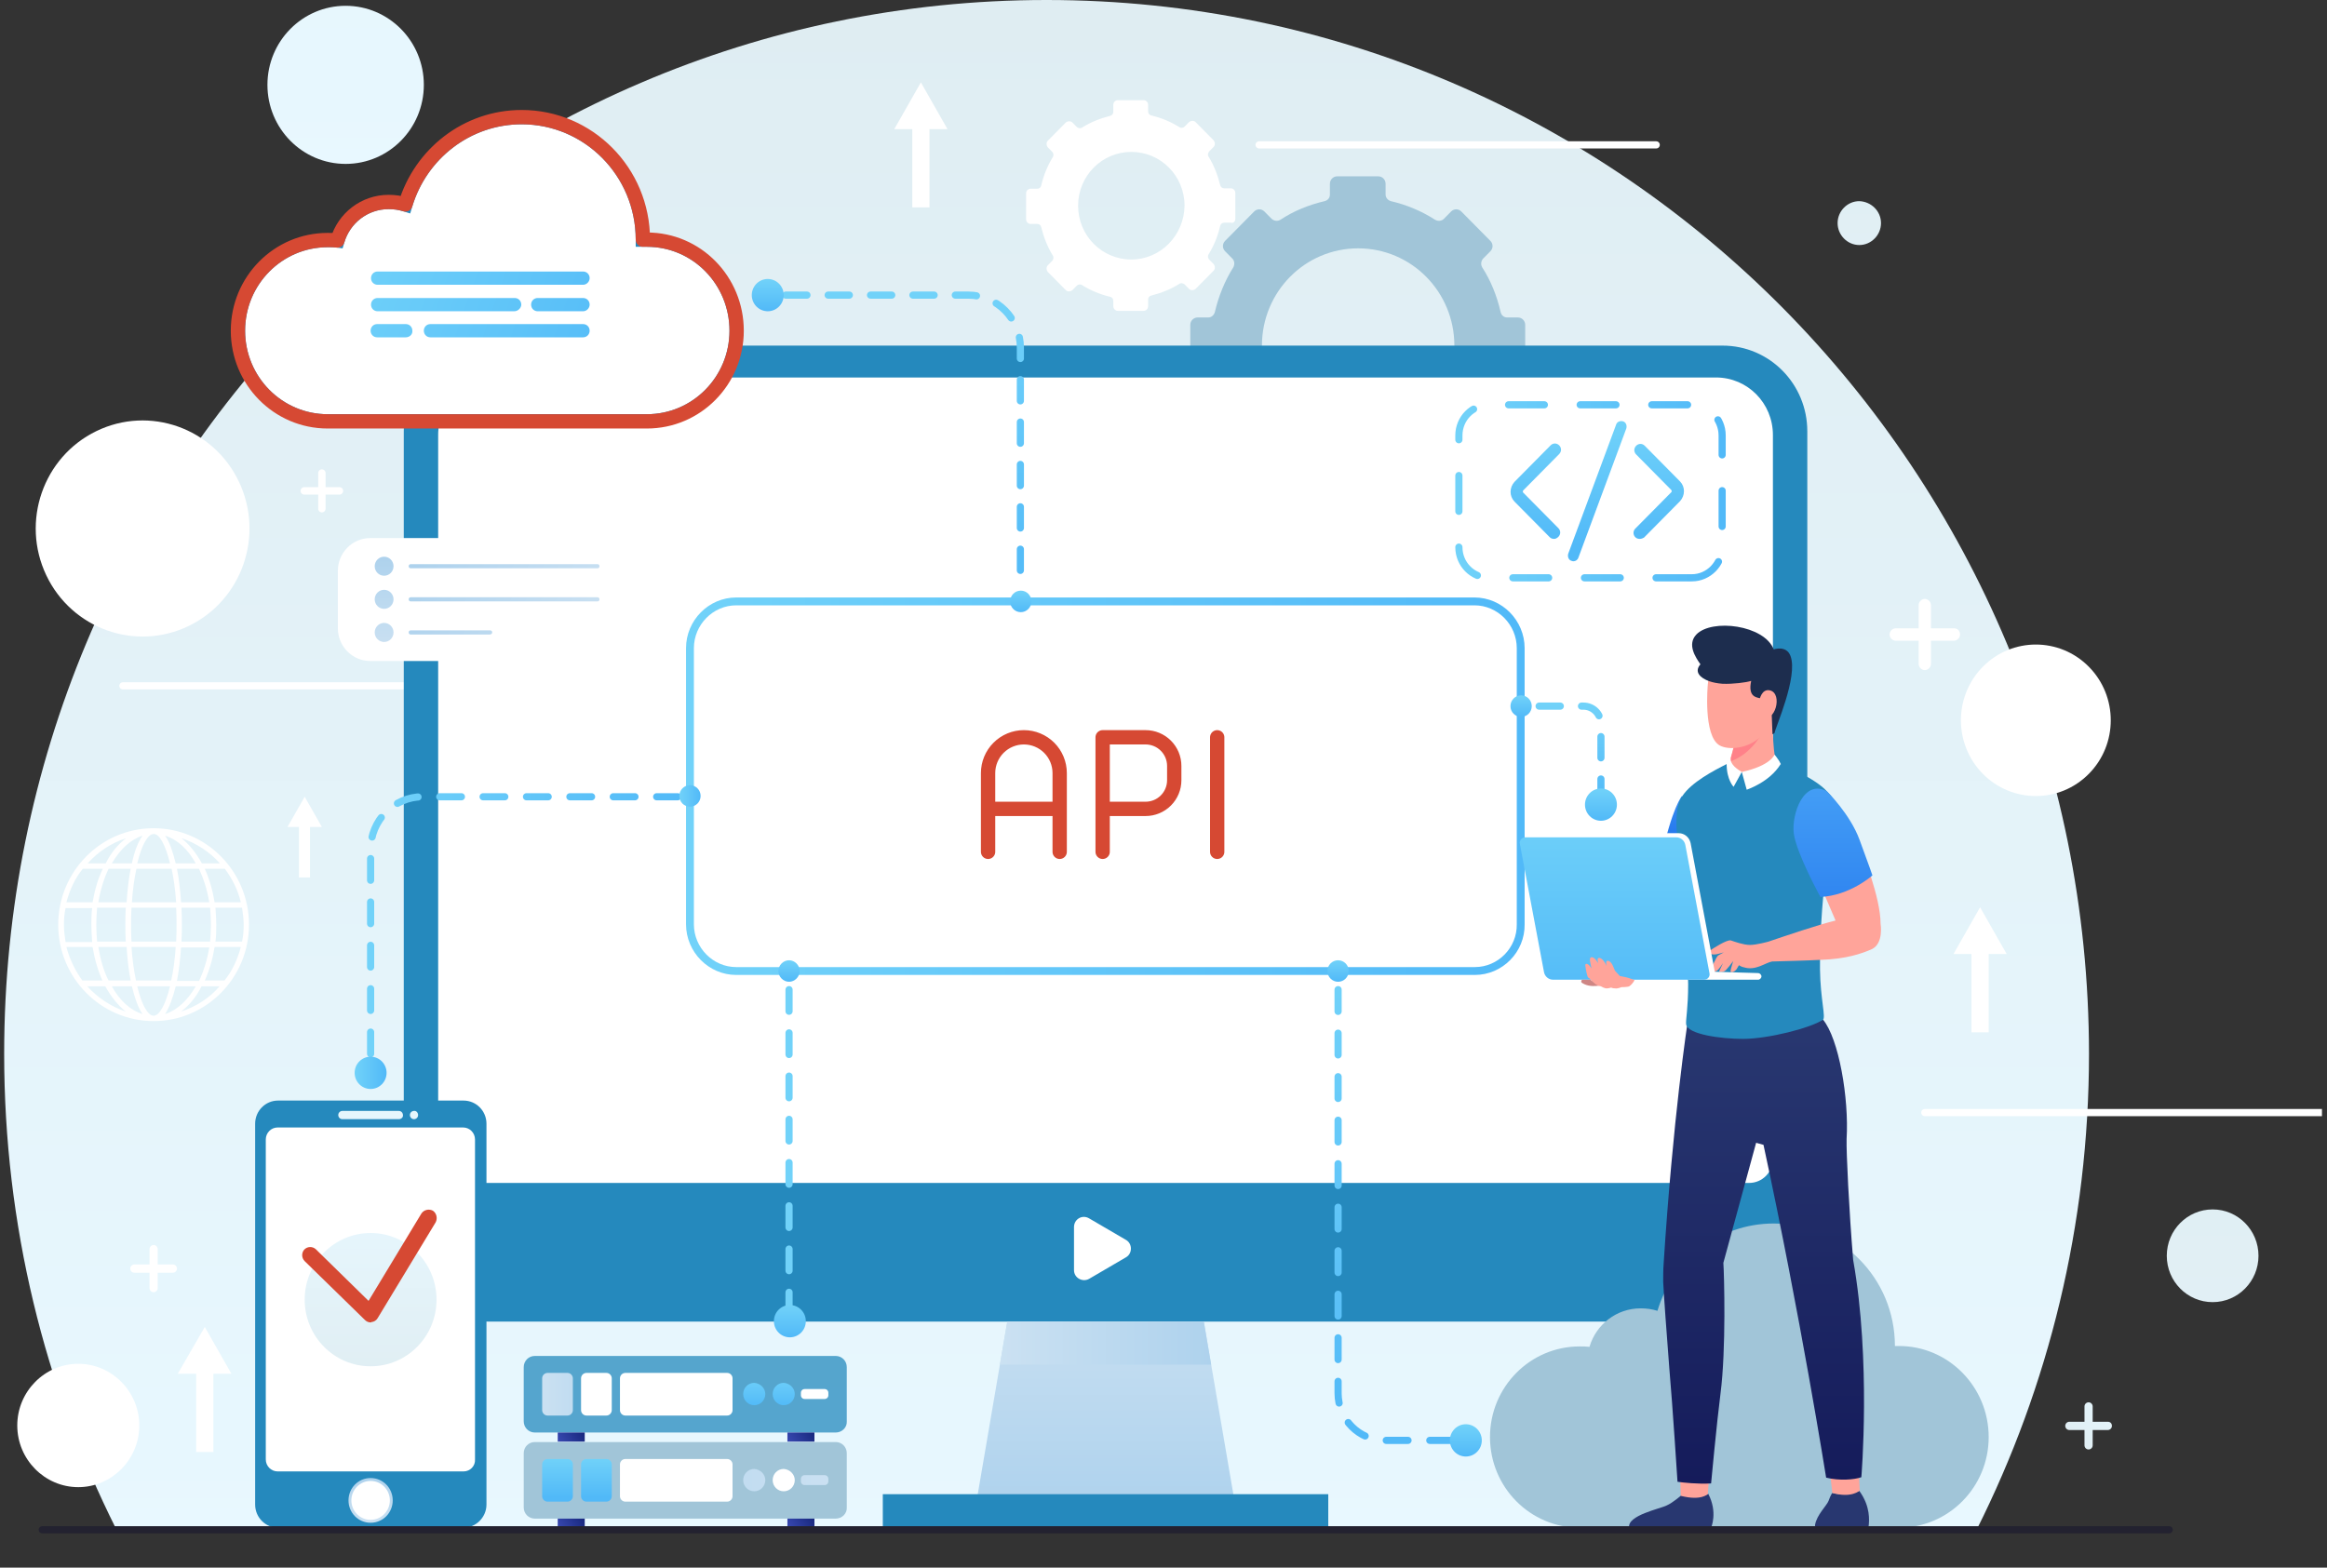 <svg width="325" height="219" viewBox="0 0 325 219" fill="none" xmlns="http://www.w3.org/2000/svg">
<rect x="0" y="0" width="325" height="219" fill="#333333" stroke="none"/>
<g clip-path="url(#clip0_2108_53304)">
<path d="M146.17 0C65.771 0 0.582 65.917 0.582 147.215C0.582 171.154 6.243 193.704 16.25 213.653H276.091C286.098 193.704 291.759 171.096 291.759 147.215C291.702 65.917 226.57 0 146.17 0Z" fill="url(#paint0_linear_2108_53304)"/>
<path d="M48.273 22.898C54.305 22.898 59.195 17.953 59.195 11.854C59.195 5.754 54.305 0.81 48.273 0.81C42.24 0.81 37.351 5.754 37.351 11.854C37.351 17.953 42.24 22.898 48.273 22.898Z" fill="url(#paint1_linear_2108_53304)"/>
<path d="M309.028 181.909C312.565 181.909 315.432 179.009 315.432 175.433C315.432 171.856 312.565 168.956 309.028 168.956C305.49 168.956 302.623 171.856 302.623 175.433C302.623 179.009 305.49 181.909 309.028 181.909Z" fill="url(#paint2_linear_2108_53304)"/>
<path d="M262.71 31.166C262.71 32.843 261.337 34.231 259.679 34.231C258.021 34.231 256.648 32.843 256.648 31.166C256.648 29.489 258.021 28.102 259.679 28.102C261.337 28.159 262.71 29.489 262.71 31.166Z" fill="url(#paint3_linear_2108_53304)"/>
<path d="M291.735 108.107C295.821 103.974 295.821 97.275 291.735 93.142C287.648 89.01 281.022 89.01 276.936 93.142C272.849 97.275 272.849 103.974 276.936 108.107C281.022 112.239 287.648 112.239 291.735 108.107Z" fill="white"/>
<path d="M19.453 199.14C19.453 203.881 15.621 207.755 10.932 207.755C6.243 207.755 2.412 203.881 2.412 199.14C2.412 194.398 6.243 190.524 10.932 190.524C15.621 190.524 19.453 194.398 19.453 199.14Z" fill="white"/>
<path d="M26.383 87.433C33.812 83.823 36.94 74.806 33.369 67.294C29.798 59.781 20.881 56.619 13.452 60.229C6.023 63.84 2.895 72.857 6.465 80.369C10.036 87.881 18.953 91.044 26.383 87.433Z" fill="white"/>
<path d="M17.165 95.811H72.633" stroke="white" stroke-miterlimit="10" stroke-linecap="round"/>
<path d="M268.828 155.426H324.296" stroke="white" stroke-miterlimit="10" stroke-linecap="round"/>
<path d="M175.849 20.238H231.316" stroke="white" stroke-miterlimit="10" stroke-linecap="round"/>
<path d="M24.141 176.647H22.026V174.507C22.026 174.218 21.797 173.929 21.454 173.929C21.168 173.929 20.882 174.16 20.882 174.507V176.647H18.766C18.48 176.647 18.194 176.878 18.194 177.225C18.194 177.514 18.423 177.803 18.766 177.803H20.882V179.943C20.882 180.232 21.111 180.521 21.454 180.521C21.74 180.521 22.026 180.29 22.026 179.943V177.803H24.141C24.427 177.803 24.713 177.572 24.713 177.225C24.713 176.878 24.427 176.647 24.141 176.647Z" fill="white"/>
<path d="M272.888 87.774H269.686V84.536C269.686 84.073 269.285 83.669 268.828 83.669C268.37 83.669 267.97 84.073 267.97 84.536V87.774H264.768C264.31 87.774 263.91 88.179 263.91 88.641C263.91 89.104 264.31 89.509 264.768 89.509H267.97V92.747C267.97 93.209 268.37 93.614 268.828 93.614C269.285 93.614 269.686 93.209 269.686 92.747V89.509H272.888C273.345 89.509 273.746 89.104 273.746 88.641C273.746 88.121 273.403 87.774 272.888 87.774Z" fill="white"/>
<path d="M47.415 68.057H45.471V66.091C45.471 65.802 45.242 65.57 44.956 65.57C44.67 65.57 44.441 65.802 44.441 66.091V68.057H42.497C42.211 68.057 41.982 68.288 41.982 68.577C41.982 68.866 42.211 69.097 42.497 69.097H44.441V71.064C44.441 71.353 44.67 71.584 44.956 71.584C45.242 71.584 45.471 71.353 45.471 71.064V69.097H47.415C47.701 69.097 47.929 68.866 47.929 68.577C47.929 68.288 47.701 68.057 47.415 68.057Z" fill="white"/>
<path d="M294.389 198.619H292.274V196.48C292.274 196.191 292.045 195.902 291.702 195.902C291.416 195.902 291.13 196.133 291.13 196.48V198.619H289.014C288.728 198.619 288.442 198.851 288.442 199.197C288.442 199.487 288.671 199.776 289.014 199.776H291.13V201.915C291.13 202.204 291.359 202.493 291.702 202.493C291.988 202.493 292.274 202.262 292.274 201.915V199.776H294.389C294.675 199.776 294.961 199.544 294.961 199.197C294.961 198.851 294.733 198.619 294.389 198.619Z" fill="url(#paint4_linear_2108_53304)"/>
<path d="M280.265 133.28L276.548 126.746L272.831 133.28H275.347V144.209H277.749V133.28H280.265Z" fill="white"/>
<path d="M32.318 191.912L28.601 185.378L24.827 191.912H27.4V202.84H29.802V191.912H32.318Z" fill="white"/>
<path d="M132.332 18.041L128.615 11.507L124.898 18.041H127.415V28.969H129.816V18.041H132.332Z" fill="white"/>
<path d="M44.956 115.529L42.554 111.308L40.152 115.529H41.754V122.583H43.297V115.529H44.956Z" fill="white"/>
<path d="M21.454 115.702C14.077 115.702 8.13 121.774 8.13 129.175C8.13 136.634 14.134 142.647 21.454 142.647C28.83 142.647 34.777 136.576 34.777 129.175C34.777 121.774 28.83 115.702 21.454 115.702ZM9.274 132.297H12.933C13.219 134.032 13.677 135.593 14.306 136.981H11.504C10.532 135.651 9.731 134.032 9.274 132.297ZM33.634 126.052H29.974C29.688 124.318 29.23 122.757 28.602 121.369H31.403C32.433 122.757 33.233 124.318 33.634 126.052ZM29.23 126.052H25.285C25.171 124.376 24.999 122.757 24.713 121.369H27.801C28.43 122.757 28.945 124.318 29.23 126.052ZM29.459 129.175C29.459 129.984 29.402 130.794 29.345 131.546H25.342C25.399 130.736 25.399 129.984 25.399 129.175C25.399 128.365 25.399 127.614 25.342 126.804H29.345C29.402 127.614 29.459 128.365 29.459 129.175ZM18.366 131.546C18.308 130.794 18.308 129.984 18.308 129.175C18.308 128.365 18.308 127.556 18.366 126.804H24.599C24.656 127.556 24.656 128.365 24.656 129.175C24.656 129.984 24.656 130.794 24.599 131.546H18.366ZM24.541 132.297C24.427 134.09 24.198 135.651 23.912 136.981H18.995C18.709 135.651 18.48 134.032 18.366 132.297H24.541ZM13.448 129.175C13.448 128.365 13.505 127.556 13.562 126.804H17.565C17.508 127.614 17.508 128.365 17.508 129.175C17.508 129.984 17.508 130.736 17.565 131.546H13.562C13.505 130.794 13.448 129.984 13.448 129.175ZM18.423 126.052C18.537 124.26 18.766 122.699 19.052 121.369H23.97C24.256 122.699 24.484 124.318 24.599 126.052H18.423ZM24.541 120.617C24.141 118.998 23.684 117.61 23.055 116.743C24.77 117.263 26.257 118.651 27.343 120.617H24.541ZM23.741 120.617H19.166C19.795 118.015 20.653 116.512 21.454 116.512C22.254 116.454 23.112 118.015 23.741 120.617ZM18.423 120.617H15.621C16.765 118.651 18.251 117.263 19.91 116.743C19.281 117.61 18.766 118.94 18.423 120.617ZM18.251 121.369C17.965 122.814 17.794 124.433 17.68 126.052H13.734C14.02 124.318 14.534 122.699 15.163 121.369H18.251ZM12.933 126.052H9.274C9.731 124.318 10.474 122.699 11.561 121.369H14.363C13.677 122.757 13.219 124.376 12.933 126.052ZM12.876 126.862C12.762 127.614 12.762 128.423 12.762 129.233C12.762 130.042 12.819 130.794 12.876 131.603H9.159C9.045 130.852 8.93 130.042 8.93 129.233C8.93 128.423 8.988 127.614 9.159 126.862H12.876ZM13.734 132.297H17.68C17.794 133.974 17.965 135.593 18.251 136.981H15.163C14.477 135.651 14.02 134.032 13.734 132.297ZM18.423 137.79C18.823 139.409 19.281 140.797 19.91 141.664C18.194 141.144 16.707 139.756 15.621 137.79H18.423ZM19.166 137.79H23.741C23.112 140.392 22.254 141.896 21.454 141.896C20.653 141.896 19.795 140.392 19.166 137.79ZM24.541 137.79H27.343C26.2 139.756 24.713 141.144 23.055 141.664C23.627 140.797 24.141 139.409 24.541 137.79ZM24.713 137.039C24.999 135.593 25.171 133.974 25.285 132.355H29.23C28.945 134.09 28.43 135.709 27.801 137.039H24.713ZM29.974 132.297H33.634C33.176 134.032 32.433 135.651 31.346 136.981H28.602C29.23 135.593 29.688 134.032 29.974 132.297ZM30.088 131.546C30.203 130.794 30.203 129.984 30.203 129.175C30.203 128.365 30.145 127.614 30.088 126.804H33.805C33.919 127.556 34.034 128.365 34.034 129.175C34.034 129.984 33.977 130.794 33.805 131.546H30.088ZM30.717 120.617H28.201C27.401 119.172 26.428 117.957 25.342 117.09C27.401 117.784 29.288 118.998 30.717 120.617ZM17.622 117.09C16.479 117.957 15.507 119.114 14.763 120.617H12.247C13.677 118.998 15.507 117.784 17.622 117.09ZM12.19 137.79H14.706C15.507 139.236 16.479 140.45 17.565 141.317C15.507 140.624 13.677 139.409 12.19 137.79ZM25.285 141.317C26.428 140.45 27.401 139.294 28.144 137.79H30.66C29.288 139.409 27.401 140.624 25.285 141.317Z" fill="white"/>
<path d="M213.017 51.173V45.39C213.017 44.812 212.56 44.35 211.988 44.35H210.501C210.044 44.35 209.7 44.06 209.586 43.598C209.071 41.343 208.214 39.203 207.013 37.353C206.784 36.948 206.841 36.486 207.127 36.139L208.156 35.098C208.557 34.693 208.557 34.057 208.156 33.653L204.096 29.547C203.696 29.142 203.067 29.142 202.667 29.547L201.638 30.588C201.352 30.877 200.837 30.935 200.437 30.704C198.55 29.489 196.491 28.622 194.261 28.102C193.861 27.986 193.518 27.639 193.518 27.176V25.673C193.518 25.095 193.06 24.632 192.488 24.632H186.77C186.198 24.632 185.741 25.095 185.741 25.673V27.176C185.741 27.639 185.455 27.986 184.997 28.102C182.767 28.622 180.651 29.489 178.822 30.704C178.421 30.935 177.964 30.877 177.621 30.588L176.591 29.547C176.191 29.142 175.562 29.142 175.162 29.547L171.102 33.653C170.702 34.057 170.702 34.693 171.102 35.098L172.131 36.139C172.417 36.428 172.474 36.948 172.245 37.353C171.045 39.261 170.187 41.401 169.672 43.598C169.558 44.003 169.215 44.35 168.757 44.35H167.271C166.699 44.35 166.241 44.812 166.241 45.39V51.173C166.241 51.751 166.699 52.214 167.271 52.214H168.757C169.215 52.214 169.558 52.503 169.672 52.965C170.187 55.22 171.045 57.36 172.245 59.21C172.474 59.615 172.417 60.077 172.131 60.424L171.102 61.465C170.702 61.87 170.702 62.506 171.102 62.911L175.162 67.016C175.562 67.421 176.191 67.421 176.591 67.016L177.621 65.975C177.907 65.686 178.421 65.628 178.822 65.859C180.709 67.074 182.767 67.941 184.997 68.462C185.398 68.577 185.741 68.924 185.741 69.387V70.89C185.741 71.468 186.198 71.931 186.77 71.931H192.488C193.06 71.931 193.518 71.468 193.518 70.89V69.387C193.518 68.924 193.804 68.577 194.261 68.462C196.491 67.941 198.55 67.074 200.437 65.859C200.837 65.628 201.295 65.686 201.638 65.975L202.667 67.016C203.067 67.421 203.696 67.421 204.096 67.016L208.156 62.911C208.557 62.506 208.557 61.87 208.156 61.465L207.127 60.424C206.841 60.135 206.784 59.615 207.013 59.21C208.214 57.302 209.071 55.22 209.586 52.965C209.7 52.56 210.044 52.214 210.501 52.214H211.988C212.56 52.214 213.017 51.751 213.017 51.173ZM189.686 61.87C182.253 61.87 176.248 55.798 176.248 48.282C176.248 40.765 182.253 34.693 189.686 34.693C197.12 34.693 203.124 40.765 203.124 48.282C203.124 55.741 197.12 61.87 189.686 61.87Z" fill="#A1C5D8"/>
<path d="M172.531 30.588V26.945C172.531 26.598 172.245 26.309 171.902 26.309H170.987C170.701 26.309 170.473 26.136 170.415 25.846C170.072 24.459 169.558 23.129 168.814 21.915C168.643 21.683 168.7 21.394 168.871 21.163L169.5 20.527C169.729 20.296 169.729 19.891 169.5 19.602L166.984 17.058C166.756 16.826 166.355 16.826 166.069 17.058L165.44 17.694C165.269 17.867 164.926 17.925 164.697 17.751C163.496 17 162.238 16.479 160.809 16.132C160.523 16.075 160.351 15.843 160.351 15.554V14.629C160.351 14.282 160.065 13.993 159.722 13.993H156.12C155.776 13.993 155.491 14.282 155.491 14.629V15.612C155.491 15.901 155.319 16.132 155.033 16.19C153.661 16.537 152.345 17.058 151.145 17.809C150.916 17.983 150.63 17.925 150.401 17.751L149.772 17.115C149.544 16.884 149.143 16.884 148.857 17.115L146.341 19.66C146.113 19.891 146.113 20.296 146.341 20.585L146.97 21.221C147.142 21.394 147.199 21.741 147.027 21.972C146.284 23.187 145.769 24.459 145.426 25.904C145.369 26.194 145.14 26.367 144.854 26.367H143.94C143.596 26.367 143.311 26.656 143.311 27.003V30.646C143.311 30.993 143.596 31.282 143.94 31.282H144.854C145.14 31.282 145.369 31.455 145.426 31.744C145.769 33.132 146.284 34.462 147.027 35.676C147.199 35.908 147.142 36.197 146.97 36.428L146.341 37.064C146.113 37.295 146.113 37.7 146.341 37.989L148.857 40.533C149.086 40.765 149.486 40.765 149.772 40.533L150.401 39.897C150.573 39.724 150.916 39.666 151.145 39.84C152.345 40.591 153.604 41.112 155.033 41.459C155.319 41.516 155.491 41.748 155.491 42.037V42.788C155.491 43.135 155.776 43.425 156.12 43.425H159.722C160.065 43.425 160.351 43.135 160.351 42.788V41.863C160.351 41.574 160.523 41.343 160.809 41.285C162.181 40.938 163.496 40.418 164.697 39.666C164.926 39.493 165.212 39.55 165.44 39.724L166.069 40.36C166.298 40.591 166.698 40.591 166.984 40.36L169.5 37.816C169.729 37.584 169.729 37.18 169.5 36.891L168.871 36.255C168.7 36.081 168.643 35.734 168.814 35.503C169.558 34.289 170.072 33.017 170.415 31.571C170.473 31.282 170.701 31.108 170.987 31.108H171.902C172.245 31.224 172.531 30.935 172.531 30.588ZM158.007 36.255C153.889 36.255 150.573 32.901 150.573 28.738C150.573 24.574 153.889 21.221 158.007 21.221C162.124 21.221 165.44 24.574 165.44 28.738C165.383 32.901 162.067 36.255 158.007 36.255Z" fill="white"/>
<path d="M240.58 184.626H68.23C61.653 184.626 56.393 179.249 56.393 172.657V60.251C56.393 53.601 61.711 48.282 68.23 48.282H240.58C247.156 48.282 252.417 53.659 252.417 60.251V172.599C252.417 179.249 247.156 184.626 240.58 184.626Z" fill="#2589BD"/>
<path d="M247.614 60.771V161.902C247.614 163.753 246.127 165.256 244.297 165.256H64.513C62.683 165.256 61.196 163.753 61.196 161.902V60.771C61.196 56.319 64.742 52.734 69.145 52.734H239.665C244.068 52.734 247.614 56.319 247.614 60.771Z" fill="white"/>
<path d="M173.104 213.711H135.706L139.652 190.64L140.681 184.626H168.129L169.158 190.64L173.104 213.711Z" fill="url(#paint5_linear_2108_53304)"/>
<path d="M169.158 190.64H139.651L140.681 184.626H168.129L169.158 190.64Z" fill="url(#paint6_linear_2108_53304)"/>
<path d="M185.512 208.738H123.297V213.711H185.512V208.738Z" fill="#2589BD"/>
<path d="M205.983 135.651H102.825C99.28 135.651 96.363 132.702 96.363 129.117V90.55C96.363 86.965 99.28 84.016 102.825 84.016H205.926C209.472 84.016 212.388 86.965 212.388 90.55V129.117C212.445 132.702 209.529 135.651 205.983 135.651Z" stroke="url(#paint7_linear_2108_53304)" stroke-width="1.098" stroke-miterlimit="10" stroke-linecap="round"/>
<path d="M138 113H148M154 119V103H160C161.061 103 162.078 103.421 162.828 104.172C163.579 104.922 164 105.939 164 107V109C164 110.061 163.579 111.078 162.828 111.828C162.078 112.579 161.061 113 160 113H154M170 103V119M148 119V108C148 106.674 147.473 105.402 146.536 104.464C145.598 103.527 144.326 103 143 103C141.674 103 140.402 103.527 139.464 104.464C138.527 105.402 138 106.674 138 108V119" stroke="#D64933" stroke-width="2" stroke-linecap="round" stroke-linejoin="round"/>
<path d="M64.741 213.422H38.837C37.064 213.422 35.635 211.976 35.635 210.184V156.987C35.635 155.195 37.064 153.749 38.837 153.749H64.741C66.514 153.749 67.943 155.195 67.943 156.987V210.184C67.943 211.976 66.457 213.422 64.741 213.422Z" fill="#2589BD"/>
<path d="M64.741 205.558H38.779C37.864 205.558 37.121 204.806 37.121 203.881V159.185C37.121 158.259 37.864 157.508 38.779 157.508H64.683C65.598 157.508 66.342 158.259 66.342 159.185V203.881C66.399 204.806 65.656 205.558 64.741 205.558Z" fill="white"/>
<path d="M54.849 209.606C54.849 211.34 53.476 212.728 51.761 212.728C50.045 212.728 48.673 211.34 48.673 209.606C48.673 207.871 50.045 206.483 51.761 206.483C53.476 206.483 54.849 207.871 54.849 209.606Z" fill="url(#paint8_linear_2108_53304)"/>
<path d="M54.449 209.606C54.449 211.109 53.248 212.323 51.761 212.323C50.274 212.323 49.073 211.109 49.073 209.606C49.073 208.102 50.274 206.888 51.761 206.888C53.248 206.888 54.449 208.102 54.449 209.606Z" fill="white"/>
<path d="M55.706 156.351H47.815C47.472 156.351 47.243 156.062 47.243 155.773C47.243 155.426 47.529 155.195 47.815 155.195H55.706C56.049 155.195 56.278 155.484 56.278 155.773C56.335 156.062 56.049 156.351 55.706 156.351Z" fill="url(#paint9_linear_2108_53304)"/>
<path d="M58.394 155.773C58.394 156.12 58.108 156.351 57.822 156.351C57.479 156.351 57.25 156.062 57.25 155.773C57.25 155.426 57.536 155.195 57.822 155.195C58.108 155.137 58.394 155.426 58.394 155.773Z" fill="url(#paint10_linear_2108_53304)"/>
<path d="M51.76 190.871C56.845 190.871 60.967 186.703 60.967 181.562C60.967 176.42 56.845 172.252 51.76 172.252C46.676 172.252 42.554 176.42 42.554 181.562C42.554 186.703 46.676 190.871 51.76 190.871Z" fill="url(#paint11_linear_2108_53304)"/>
<path d="M51.76 184.742C51.474 184.742 51.188 184.626 50.96 184.395L42.554 176.184C42.096 175.722 42.096 175.028 42.496 174.565C42.954 174.103 43.64 174.103 44.098 174.507L51.474 181.735L58.851 169.535C59.194 169.014 59.88 168.841 60.452 169.13C60.967 169.477 61.138 170.171 60.852 170.749L52.732 184.164C52.561 184.453 52.218 184.684 51.875 184.684C51.875 184.742 51.817 184.742 51.76 184.742Z" fill="#D64933"/>
<path d="M265.226 188.038C265.054 188.038 264.825 188.038 264.654 188.038C264.654 178.555 257.048 170.922 247.728 170.922C240.065 170.922 233.603 176.069 231.488 183.123C230.744 182.892 230.001 182.776 229.143 182.776C225.769 182.776 222.91 185.031 221.995 188.153C221.538 188.096 221.08 188.096 220.623 188.096C213.704 188.096 208.1 193.762 208.1 200.759C208.1 207.755 213.704 213.422 220.623 213.422H265.226C272.145 213.422 277.749 207.755 277.749 200.759C277.749 193.762 272.145 188.038 265.226 188.038Z" fill="#A1C5D8"/>
<path d="M89.288 33.479V33.979H89.788H89.789H89.79H89.792H89.793H89.794H89.796H89.797H89.798H89.8H89.801H89.802H89.804H89.805H89.806H89.808H89.809H89.81H89.811H89.813H89.814H89.815H89.817H89.818H89.819H89.821H89.822H89.823H89.825H89.826H89.827H89.829H89.83H89.831H89.832H89.834H89.835H89.836H89.838H89.839H89.84H89.841H89.843H89.844H89.845H89.847H89.848H89.849H89.85H89.852H89.853H89.854H89.856H89.857H89.858H89.859H89.861H89.862H89.863H89.865H89.866H89.867H89.868H89.87H89.871H89.872H89.873H89.875H89.876H89.877H89.878H89.88H89.881H89.882H89.883H89.885H89.886H89.887H89.888H89.89H89.891H89.892H89.893H89.895H89.896H89.897H89.898H89.9H89.901H89.902H89.903H89.904H89.906H89.907H89.908H89.909H89.911H89.912H89.913H89.914H89.915H89.917H89.918H89.919H89.92H89.922H89.923H89.924H89.925H89.927H89.928H89.929H89.93H89.931H89.933H89.934H89.935H89.936H89.937H89.939H89.94H89.941H89.942H89.943H89.945H89.946H89.947H89.948H89.949H89.951H89.952H89.953H89.954H89.955H89.957H89.958H89.959H89.96H89.961H89.962H89.964H89.965H89.966H89.967H89.968H89.969H89.971H89.972H89.973H89.974H89.975H89.977H89.978H89.979H89.98H89.981H89.982H89.984H89.985H89.986H89.987H89.988H89.989H89.99H89.992H89.993H89.994H89.995H89.996H89.998H89.999H90H90.001H90.002H90.003H90.004H90.005H90.007H90.008H90.009H90.01H90.011H90.012H90.013H90.015H90.016H90.017H90.018H90.019H90.02H90.022H90.023H90.024H90.025H90.026H90.027H90.028H90.029H90.031H90.032H90.033H90.034H90.035H90.036H90.037H90.038H90.04H90.041H90.042H90.043H90.044H90.045H90.046H90.047H90.049H90.05H90.051H90.052H90.053H90.054H90.055H90.056H90.058H90.059H90.06H90.061H90.062H90.063H90.064H90.065H90.066H90.067H90.069H90.07H90.071H90.072H90.073H90.074H90.075H90.076H90.077H90.079H90.08H90.081H90.082H90.083H90.084H90.085H90.086H90.087H90.088H90.09H90.091H90.092H90.093H90.094H90.095H90.096H90.097H90.098H90.099H90.1H90.102H90.103H90.104H90.105H90.106H90.107H90.108H90.109H90.11H90.111H90.112H90.113H90.114H90.115H90.117H90.118H90.119H90.12H90.121H90.122H90.123H90.124H90.125H90.126H90.127H90.128H90.129H90.13H90.132H90.133H90.134H90.135H90.136H90.137H90.138H90.139H90.14H90.141H90.142H90.143H90.144H90.145H90.147H90.148H90.149H90.15H90.151H90.152H90.153H90.154H90.155H90.156H90.157H90.158H90.159H90.16H90.161H90.162H90.163H90.165H90.165H90.167H90.168H90.169H90.17H90.171H90.172H90.173H90.174H90.175H90.176H90.177H90.178H90.179H90.18H90.181H90.182H90.183H90.184H90.185H90.186H90.188H90.189H90.19H90.191H90.192H90.193H90.194H90.195H90.196H90.197H90.198H90.199H90.2H90.201H90.202H90.203H90.204H90.205H90.206H90.207H90.208H90.209H90.21H90.211H90.212H90.213H90.214H90.216H90.216H90.218H90.219H90.22H90.221H90.222H90.223H90.224H90.225H90.226H90.227H90.228H90.229H90.23H90.231H90.232H90.233H90.234H90.235H90.236H90.237H90.238H90.239H90.24H90.241H90.242H90.243H90.244H90.245H90.246H90.247H90.248H90.249H90.25H90.251H90.252H90.253H90.254H90.255H90.256H90.257H90.258H90.26H90.26H90.261H90.263H90.264H90.265H90.266H90.267H90.268H90.269H90.27H90.271H90.272H90.273H90.274H90.275H90.276H90.277H90.278H90.279H90.28H90.281H90.282H90.283H90.284H90.285H90.286H90.287H90.288H90.289H90.29H90.291H90.292H90.293H90.294H90.295H90.296H90.297H90.298H90.299H90.3H90.301H90.302H90.303H90.304H90.305H90.306H90.307H90.308H90.309H90.31H90.311H90.312H90.313H90.314H90.315H90.316H90.317H90.318H90.319H90.32H90.321H90.322H90.323H90.324H90.325H90.326H90.327H90.328H90.329H90.33H90.331H90.332H90.333H90.334H90.335H90.336H90.337H90.338H90.339H90.34H90.341H90.342H90.343H90.344H90.345H90.346H90.347H90.348H90.349H90.35H90.351H90.352H90.353H90.354H90.355H90.356H90.357H90.358H90.359C97.05 33.979 102.383 39.47 102.383 46.2C102.383 52.925 96.997 58.363 90.359 58.363H45.757C39.119 58.363 33.733 52.925 33.733 46.2C33.733 39.474 39.119 34.037 45.757 34.037C46.219 34.037 46.645 34.038 47.066 34.091L47.489 34.144L47.609 33.735C48.463 30.819 51.132 28.717 54.277 28.717C55.086 28.717 55.779 28.826 56.473 29.042L56.955 29.192L57.1 28.708C59.156 21.855 65.43 16.864 72.861 16.864C81.902 16.864 89.288 24.268 89.288 33.479Z" fill="white" stroke="#2589BD"/>
<path d="M90.359 33.479C90.188 33.479 90.016 33.479 89.788 33.479C89.788 23.996 82.182 16.364 72.861 16.364C65.199 16.364 58.737 21.51 56.621 28.564C55.878 28.333 55.135 28.217 54.277 28.217C50.903 28.217 48.044 30.472 47.129 33.595C46.672 33.537 46.214 33.537 45.757 33.537C38.837 33.537 33.233 39.203 33.233 46.2C33.233 53.196 38.837 58.863 45.757 58.863H90.359C97.279 58.863 102.883 53.196 102.883 46.2C102.883 39.203 97.336 33.479 90.359 33.479Z" stroke="#D64933" stroke-width="2" stroke-miterlimit="10" stroke-linecap="round" stroke-linejoin="round"/>
<path d="M51.761 149.875V149.008" stroke="url(#paint12_linear_2108_53304)" stroke-miterlimit="10" stroke-linecap="round"/>
<path d="M51.761 147.215V118.651C51.761 114.604 55.02 111.308 59.023 111.308H94.648" stroke="url(#paint13_linear_2108_53304)" stroke-miterlimit="10" stroke-linecap="round" stroke-dasharray="3.03 3.03"/>
<path d="M95.506 111.308H96.364" stroke="url(#paint14_linear_2108_53304)" stroke-miterlimit="10" stroke-linecap="round"/>
<path d="M96.364 112.695C97.185 112.695 97.85 112.022 97.85 111.192C97.85 110.362 97.185 109.689 96.364 109.689C95.543 109.689 94.877 110.362 94.877 111.192C94.877 112.022 95.543 112.695 96.364 112.695Z" fill="url(#paint15_linear_2108_53304)"/>
<path d="M51.76 152.13C52.992 152.13 53.991 151.121 53.991 149.875C53.991 148.63 52.992 147.62 51.76 147.62C50.529 147.62 49.53 148.63 49.53 149.875C49.53 151.121 50.529 152.13 51.76 152.13Z" fill="url(#paint16_linear_2108_53304)"/>
<path d="M107.229 41.227H108.086" stroke="url(#paint17_linear_2108_53304)" stroke-miterlimit="10" stroke-linecap="round"/>
<path d="M109.744 41.227H135.248C139.251 41.227 142.51 44.523 142.51 48.571V82.281" stroke="url(#paint18_linear_2108_53304)" stroke-miterlimit="10" stroke-linecap="round" stroke-dasharray="2.96 2.96"/>
<path d="M142.567 83.148V84.016" stroke="url(#paint19_linear_2108_53304)" stroke-miterlimit="10" stroke-linecap="round"/>
<path d="M142.568 85.519C143.389 85.519 144.055 84.846 144.055 84.016C144.055 83.185 143.389 82.512 142.568 82.512C141.747 82.512 141.081 83.185 141.081 84.016C141.081 84.846 141.747 85.519 142.568 85.519Z" fill="url(#paint20_linear_2108_53304)"/>
<path d="M107.228 43.482C108.46 43.482 109.458 42.473 109.458 41.227C109.458 39.982 108.46 38.972 107.228 38.972C105.997 38.972 104.998 39.982 104.998 41.227C104.998 42.473 105.997 43.482 107.228 43.482Z" fill="url(#paint21_linear_2108_53304)"/>
<path d="M110.202 135.651V136.518" stroke="url(#paint22_linear_2108_53304)" stroke-miterlimit="10" stroke-linecap="round"/>
<path d="M110.202 138.253V182.834" stroke="url(#paint23_linear_2108_53304)" stroke-miterlimit="10" stroke-linecap="round" stroke-dasharray="3.02 3.02"/>
<path d="M110.202 183.701V184.569" stroke="url(#paint24_linear_2108_53304)" stroke-miterlimit="10" stroke-linecap="round"/>
<path d="M110.316 186.824C111.548 186.824 112.546 185.814 112.546 184.568C112.546 183.323 111.548 182.313 110.316 182.313C109.084 182.313 108.086 183.323 108.086 184.568C108.086 185.814 109.084 186.824 110.316 186.824Z" fill="url(#paint25_linear_2108_53304)"/>
<path d="M110.202 137.154C109.401 137.154 108.715 136.46 108.715 135.651C108.715 134.841 109.401 134.148 110.202 134.148C111.002 134.148 111.688 134.841 111.688 135.651C111.688 136.46 111.002 137.154 110.202 137.154Z" fill="url(#paint26_linear_2108_53304)"/>
<path d="M212.444 98.645H213.302" stroke="url(#paint27_linear_2108_53304)" stroke-miterlimit="10" stroke-linecap="round"/>
<path d="M214.96 98.645H221.136C222.508 98.645 223.595 99.743 223.595 101.131V110.672" stroke="url(#paint28_linear_2108_53304)" stroke-miterlimit="10" stroke-linecap="round" stroke-dasharray="2.96 2.96"/>
<path d="M223.595 111.539V112.406" stroke="url(#paint29_linear_2108_53304)" stroke-miterlimit="10" stroke-linecap="round"/>
<path d="M223.595 114.661C224.827 114.661 225.826 113.652 225.826 112.406C225.826 111.161 224.827 110.151 223.595 110.151C222.364 110.151 221.365 111.161 221.365 112.406C221.365 113.652 222.364 114.661 223.595 114.661Z" fill="url(#paint30_linear_2108_53304)"/>
<path d="M212.445 100.148C213.266 100.148 213.932 99.475 213.932 98.645C213.932 97.814 213.266 97.141 212.445 97.141C211.624 97.141 210.958 97.814 210.958 98.645C210.958 99.475 211.624 100.148 212.445 100.148Z" fill="url(#paint31_linear_2108_53304)"/>
<path d="M186.884 135.651V136.518" stroke="url(#paint32_linear_2108_53304)" stroke-miterlimit="10" stroke-linecap="round"/>
<path d="M186.884 138.253V194.63C186.884 198.272 189.8 201.221 193.403 201.221H203.009" stroke="url(#paint33_linear_2108_53304)" stroke-miterlimit="10" stroke-linecap="round" stroke-dasharray="3.04 3.04"/>
<path d="M203.867 201.221H204.725" stroke="url(#paint34_linear_2108_53304)" stroke-miterlimit="10" stroke-linecap="round"/>
<path d="M186.884 137.154C187.705 137.154 188.371 136.481 188.371 135.651C188.371 134.821 187.705 134.148 186.884 134.148C186.063 134.148 185.397 134.821 185.397 135.651C185.397 136.481 186.063 137.154 186.884 137.154Z" fill="url(#paint35_linear_2108_53304)"/>
<path d="M204.725 203.476C205.957 203.476 206.955 202.467 206.955 201.221C206.955 199.976 205.957 198.966 204.725 198.966C203.494 198.966 202.495 199.976 202.495 201.221C202.495 202.467 203.494 203.476 204.725 203.476Z" fill="url(#paint36_linear_2108_53304)"/>
<path d="M236.291 80.72H207.985C205.641 80.72 203.754 78.812 203.754 76.441V60.829C203.754 58.458 205.641 56.55 207.985 56.55H236.291C238.636 56.55 240.523 58.458 240.523 60.829V76.441C240.523 78.754 238.636 80.72 236.291 80.72Z" stroke="url(#paint37_linear_2108_53304)" stroke-miterlimit="10" stroke-linecap="round" stroke-dasharray="5 5"/>
<path d="M219.765 78.407C219.708 78.407 219.594 78.407 219.48 78.349C219.079 78.233 218.908 77.771 219.022 77.366L225.713 59.326C225.827 58.921 226.284 58.747 226.685 58.863C227.085 58.979 227.256 59.441 227.142 59.846L220.452 77.886C220.337 78.233 220.051 78.407 219.765 78.407Z" fill="url(#paint38_linear_2108_53304)"/>
<path d="M217.078 75.284C216.849 75.284 216.62 75.227 216.449 75.053L211.531 70.081C210.788 69.329 210.788 68.115 211.531 67.305L216.563 62.217C216.906 61.87 217.421 61.87 217.764 62.217C218.107 62.564 218.107 63.084 217.764 63.431L212.732 68.519C212.675 68.577 212.675 68.751 212.732 68.808L217.65 73.781C217.993 74.128 217.993 74.648 217.65 74.995C217.478 75.169 217.249 75.284 217.078 75.284Z" fill="url(#paint39_linear_2108_53304)"/>
<path d="M229.029 75.284C228.8 75.284 228.571 75.227 228.4 75.053C228.057 74.706 228.057 74.186 228.4 73.839L233.432 68.751C233.489 68.693 233.489 68.519 233.432 68.462L228.514 63.489C228.171 63.142 228.171 62.621 228.514 62.275C228.857 61.928 229.372 61.928 229.715 62.275L234.633 67.247C235.376 67.999 235.376 69.213 234.633 70.023L229.601 75.111C229.486 75.169 229.258 75.284 229.029 75.284Z" fill="url(#paint40_linear_2108_53304)"/>
<path d="M227.541 213.422H234.632H235.661H238.978C238.978 213.422 239.95 211.282 238.578 208.68C238.578 208.68 237.605 209.432 234.803 208.912C234.803 208.912 233.603 209.952 232.802 210.299C231.944 210.762 227.198 211.687 227.541 213.422Z" fill="#283770"/>
<path d="M259.678 208.276C259.678 208.276 258.077 209.085 255.904 208.565C255.904 208.565 255.675 208.854 255.389 209.663C255.161 210.299 253.731 211.629 253.502 213.017C253.445 213.248 253.617 213.422 253.845 213.422H260.65C260.822 213.422 260.936 213.306 260.993 213.133C261.05 212.439 261.279 210.473 259.678 208.276Z" fill="#283770"/>
<path d="M234.746 208.969L234.632 204.922L238.806 205.038L238.52 208.738C238.52 208.68 237.663 209.721 234.746 208.969Z" fill="#FFA49A"/>
<path d="M255.904 208.565L255.504 204.864H259.564L259.735 208.218C259.678 208.276 258.592 209.316 255.904 208.565Z" fill="#FFA49A"/>
<path d="M258.821 176.011C258.249 169.13 257.849 160.919 257.906 159.127C258.249 153.402 256.82 145.076 254.59 142.416C254.59 142.416 244.068 142.879 239.264 143.168C235.948 143.341 235.776 142.474 235.776 142.243C235.662 143.052 233.66 156.062 232.345 176.647C232.288 177.225 232.288 178.786 232.288 179.075C232.402 181.33 232.746 185.956 233.146 191.16C233.603 196.364 234.289 207.004 234.289 207.004C235.033 207.119 237.206 207.35 238.979 207.235C238.979 207.235 239.779 198.677 240.294 194.687C241.094 188.5 240.808 178.035 240.694 176.416C240.694 176.416 244.011 164.273 245.269 159.647L246.298 159.936C251.444 183.759 255.047 206.425 255.047 206.425C256.877 206.888 258.993 206.714 259.965 206.367C259.965 206.367 261.337 190.119 258.821 176.011Z" fill="url(#paint41_linear_2108_53304)"/>
<path d="M234.918 111.192C234.918 111.192 233.545 112.695 231.944 120.155H237.262L234.918 111.192Z" fill="url(#paint42_linear_2108_53304)"/>
<path d="M235.49 143.052C235.604 144.498 240.351 145.134 243.438 145.134C246.927 145.134 252.817 143.63 254.589 142.474C255.047 142.185 254.246 139.641 254.189 135.42C254.132 129.811 254.761 123.046 255.047 122.236C256.248 118.709 257.334 115.702 256.877 112.869C256.362 111.944 255.733 111.134 255.161 110.556C253.446 108.648 248.985 106.855 248.699 106.74C248.699 106.74 245.955 106.798 244.182 106.74C242.581 106.682 242.295 106.624 241.151 106.74C239.321 107.665 236.233 109.284 234.975 111.192C233.889 112.869 233.889 115.297 234.804 121.369C235.09 123.393 235.662 131.546 235.776 137.501C235.776 140.797 235.433 142.416 235.49 143.052Z" fill="#2589BD"/>
<path d="M247.727 107.607C247.441 106.971 248.07 106.682 247.899 105.815C247.441 102.866 247.613 99.049 247.613 99.049L244.01 102.114L242.295 103.56C242.123 104.427 241.837 105.526 241.551 106.393C241.265 107.318 241.608 108.012 241.608 108.012L247.727 107.607Z" fill="#FFA49A"/>
<path d="M246.24 102.114C246.24 102.114 244.811 105.294 241.608 106.393C241.837 105.526 242.18 104.427 242.352 103.56L244.067 102.114H246.24Z" fill="#FF8189"/>
<path d="M238.52 95.638C238.52 95.638 237.834 102.808 240.179 104.138C241.437 104.832 244.124 104.6 245.897 102.924C246.64 102.23 247.098 101.189 247.498 100.206C248.07 98.587 248.985 95.58 248.413 93.672C247.67 91.128 240.465 88.988 238.806 93.845C238.635 94.192 238.577 95.175 238.52 95.638Z" fill="#FFA49A"/>
<path d="M237.491 92.805C236.576 93.846 237.434 94.713 238.749 95.175C239.264 95.349 239.836 95.465 240.579 95.522C242.008 95.58 243.896 95.349 244.582 95.118C244.353 96.158 244.467 96.91 244.982 97.257C245.554 97.662 247.327 97.662 247.327 98.009C247.441 99.512 247.498 100.726 247.555 102.577L247.841 102.403C247.898 101.767 251.158 94.539 250.071 91.648C249.499 90.087 247.727 90.723 247.727 90.723C246.412 87.311 239.092 86.386 236.919 88.641C235.604 90.029 236.805 91.822 237.491 92.805Z" fill="#1D2D4E"/>
<path d="M246.068 100.148C247.898 101.131 249.042 96.91 247.212 96.447C246.011 96.158 245.725 97.835 245.725 97.835C245.725 97.835 245.153 99.628 246.068 100.148Z" fill="#FFA49A"/>
<path d="M262.652 129.059C262.652 125.359 260.079 118.998 259.736 118.246C258.878 116.338 252.988 119.923 253.389 121.311C253.903 122.988 256.362 128.597 256.362 128.597C253.789 129.233 249.557 130.678 246.984 131.546C246.984 131.546 245.326 132.008 244.411 132.008C243.496 132.008 242.238 131.546 241.723 131.372C241.151 131.256 239.207 132.529 238.864 132.76C238.521 132.991 238.807 133.396 239.493 133.338C239.779 133.338 240.294 133.165 240.751 133.049C240.408 133.222 240.122 133.396 240.008 133.454C239.665 133.627 239.036 135.362 238.864 135.593C238.75 135.767 239.493 135.882 239.893 135.535C240.122 135.304 240.408 134.899 240.637 134.552C240.408 135.073 240.179 135.535 240.122 135.651C240.008 135.824 240.694 135.882 241.037 135.535C241.266 135.304 241.78 134.668 242.066 134.263C241.895 134.841 241.609 135.709 241.723 135.767C241.895 135.882 242.238 135.767 242.524 135.42C242.638 135.246 242.753 135.015 242.867 134.841C243.039 134.957 243.267 135.073 243.553 135.131C245.211 135.651 246.527 134.494 247.499 134.321C249.329 134.263 252.188 134.205 254.304 134.09C257.849 133.974 260.022 133.222 261.451 132.586C263.11 131.777 262.652 129.059 262.652 129.059Z" fill="#FFA49A"/>
<path d="M243.438 132.297C243.553 132.239 243.61 132.239 243.667 132.182C243.61 132.182 243.553 132.239 243.553 132.239C243.496 132.239 243.438 132.297 243.438 132.297Z" fill="#D99490"/>
<path d="M248.699 106.74C248.699 106.74 248.871 106.971 248.47 106.277C248.299 105.988 247.841 105.41 247.841 105.41C247.841 105.41 247.327 106.971 243.267 107.838L243.953 110.325C243.896 110.325 247.098 109.342 248.699 106.74Z" fill="white"/>
<path d="M241.723 105.872C241.723 105.872 241.552 106.393 242.238 107.087C242.638 107.491 243.267 107.838 243.267 107.838L242.123 109.92C242.123 109.92 241.151 108.937 241.151 106.74C241.151 106.74 241.209 106.566 241.38 106.335C241.437 106.219 241.723 105.872 241.723 105.872Z" fill="white"/>
<path d="M245.554 136.865H235.833V135.651L245.554 135.94C245.783 135.94 246.012 136.171 246.012 136.403C246.012 136.634 245.783 136.865 245.554 136.865Z" fill="white"/>
<path d="M239.607 136.345H217.934C217.134 136.345 216.448 135.767 216.276 134.957L213.017 117.61C212.902 116.974 213.36 116.396 213.989 116.396H234.46C235.261 116.396 235.947 116.974 236.119 117.784L239.607 136.345Z" fill="white"/>
<path d="M238.006 136.865H216.905C216.276 136.865 215.762 136.403 215.647 135.824L212.274 117.899C212.159 117.437 212.56 116.974 213.017 116.974H234.118C234.747 116.974 235.261 117.437 235.376 118.015L238.749 135.94C238.864 136.403 238.521 136.865 238.006 136.865Z" fill="url(#paint43_linear_2108_53304)"/>
<path d="M255.161 110.556C255.161 110.556 258.421 113.736 259.736 117.379C261.108 121.08 261.509 122.294 261.509 122.294C261.509 122.294 258.364 125.127 254.246 125.301C254.246 125.301 250.93 119.287 250.529 116.454C250.186 113.678 251.959 108.764 255.161 110.556Z" fill="url(#paint44_linear_2108_53304)"/>
<path d="M222.11 136.865H220.966C220.966 136.865 220.794 136.981 220.852 137.212C220.966 137.386 221.538 137.617 221.824 137.675C222.624 137.848 223.425 137.675 223.425 137.675L222.11 136.865Z" fill="#CE8684"/>
<path d="M227.084 136.518C226.741 136.46 226.226 136.345 226.226 136.345L225.54 135.593C225.54 135.593 225.482 135.362 225.197 134.784C224.853 134.09 224.224 134.032 224.339 134.61C224.339 134.726 224.396 134.841 224.396 134.957C224.339 134.784 224.224 134.61 224.11 134.437C223.653 133.685 223.024 133.627 223.138 134.205C223.138 134.321 223.195 134.437 223.195 134.552C223.138 134.494 223.138 134.437 223.081 134.379C222.623 133.569 221.994 133.511 222.052 134.148C222.109 134.437 222.166 134.899 222.28 135.304C222.223 135.246 222.223 135.188 222.166 135.131C221.823 134.552 221.308 134.494 221.423 134.957C221.48 135.42 221.651 136.403 221.823 136.576C221.823 136.576 221.88 136.634 221.937 136.634C221.937 136.634 222.623 137.328 222.852 137.501C223.195 137.733 223.595 137.79 223.595 137.79C223.595 137.79 224.053 138.079 224.396 138.079C224.682 138.079 225.025 137.964 225.025 137.964C225.025 137.964 225.197 138.079 225.597 138.079C225.94 138.137 226.455 137.906 226.455 137.906C226.455 137.906 227.312 137.906 227.541 137.79C228.056 137.443 228.284 136.923 228.284 136.923C228.284 136.923 227.427 136.576 227.084 136.518Z" fill="#FFA49A"/>
<path d="M81.439 39.782H52.733C52.219 39.782 51.818 39.377 51.818 38.856C51.818 38.336 52.219 37.931 52.733 37.931H81.439C81.954 37.931 82.354 38.336 82.354 38.856C82.354 39.319 81.954 39.782 81.439 39.782Z" fill="url(#paint45_linear_2108_53304)"/>
<path d="M71.832 43.482H52.733C52.219 43.482 51.818 43.078 51.818 42.557C51.818 42.037 52.219 41.632 52.733 41.632H71.89C72.404 41.632 72.805 42.037 72.805 42.557C72.805 43.02 72.347 43.482 71.832 43.482Z" fill="url(#paint46_linear_2108_53304)"/>
<path d="M56.678 47.125H52.676C52.161 47.125 51.761 46.72 51.761 46.2C51.761 45.679 52.161 45.275 52.676 45.275H56.678C57.193 45.275 57.593 45.679 57.593 46.2C57.651 46.72 57.193 47.125 56.678 47.125Z" fill="url(#paint47_linear_2108_53304)"/>
<path d="M81.439 47.125H60.109C59.595 47.125 59.194 46.72 59.194 46.2C59.194 45.679 59.595 45.275 60.109 45.275H81.439C81.953 45.275 82.353 45.679 82.353 46.2C82.353 46.72 81.953 47.125 81.439 47.125Z" fill="url(#paint48_linear_2108_53304)"/>
<path d="M81.439 43.482H75.092C74.577 43.482 74.177 43.078 74.177 42.557C74.177 42.037 74.577 41.632 75.092 41.632H81.439C81.954 41.632 82.354 42.037 82.354 42.557C82.354 43.02 81.954 43.482 81.439 43.482Z" fill="url(#paint49_linear_2108_53304)"/>
<path d="M152.116 170.209L157.262 173.215C158.177 173.736 158.177 175.124 157.262 175.644L152.116 178.651C151.201 179.171 150 178.535 150 177.436V171.423C150 170.324 151.144 169.63 152.116 170.209Z" fill="white"/>
<path d="M85.156 92.342H51.704C49.245 92.342 47.187 90.318 47.187 87.774V79.737C47.187 77.251 49.188 75.169 51.704 75.169H85.156C87.615 75.169 89.674 77.193 89.674 79.737V87.774C89.674 90.26 87.615 92.342 85.156 92.342Z" fill="white"/>
<path d="M53.648 80.431C54.375 80.431 54.963 79.835 54.963 79.101C54.963 78.366 54.375 77.771 53.648 77.771C52.922 77.771 52.333 78.366 52.333 79.101C52.333 79.835 52.922 80.431 53.648 80.431Z" fill="url(#paint50_linear_2108_53304)"/>
<path d="M53.648 85.056C54.375 85.056 54.963 84.461 54.963 83.727C54.963 82.992 54.375 82.397 53.648 82.397C52.922 82.397 52.333 82.992 52.333 83.727C52.333 84.461 52.922 85.056 53.648 85.056Z" fill="url(#paint51_linear_2108_53304)"/>
<path d="M53.648 89.682C54.375 89.682 54.963 89.087 54.963 88.352C54.963 87.618 54.375 87.022 53.648 87.022C52.922 87.022 52.333 87.618 52.333 88.352C52.333 89.087 52.922 89.682 53.648 89.682Z" fill="url(#paint52_linear_2108_53304)"/>
<path d="M83.441 79.39H57.365C57.194 79.39 57.079 79.274 57.079 79.101C57.079 78.927 57.194 78.812 57.365 78.812H83.441C83.612 78.812 83.727 78.927 83.727 79.101C83.727 79.274 83.612 79.39 83.441 79.39Z" fill="url(#paint53_linear_2108_53304)"/>
<path d="M83.441 84.016H57.365C57.194 84.016 57.079 83.9 57.079 83.727C57.079 83.553 57.194 83.438 57.365 83.438H83.441C83.612 83.438 83.727 83.553 83.727 83.727C83.727 83.9 83.612 84.016 83.441 84.016Z" fill="url(#paint54_linear_2108_53304)"/>
<path d="M68.401 88.641H57.365C57.194 88.641 57.079 88.526 57.079 88.352C57.079 88.179 57.194 88.063 57.365 88.063H68.459C68.63 88.063 68.745 88.179 68.745 88.352C68.745 88.526 68.573 88.641 68.401 88.641Z" fill="url(#paint55_linear_2108_53304)"/>
<path d="M116.721 212.15H74.691C73.834 212.15 73.147 211.456 73.147 210.588V203.014C73.147 202.146 73.834 201.453 74.691 201.453H116.721C117.579 201.453 118.265 202.146 118.265 203.014V210.588C118.322 211.456 117.579 212.15 116.721 212.15Z" fill="#A1C5D8"/>
<path d="M79.266 209.779H76.464C76.064 209.779 75.721 209.432 75.721 209.027V204.575C75.721 204.17 76.064 203.823 76.464 203.823H79.266C79.666 203.823 80.009 204.17 80.009 204.575V209.027C80.009 209.432 79.666 209.779 79.266 209.779Z" fill="url(#paint56_linear_2108_53304)"/>
<path d="M84.699 209.779H81.897C81.496 209.779 81.153 209.432 81.153 209.027V204.575C81.153 204.17 81.496 203.823 81.897 203.823H84.699C85.099 203.823 85.442 204.17 85.442 204.575V209.027C85.442 209.432 85.099 209.779 84.699 209.779Z" fill="url(#paint57_linear_2108_53304)"/>
<path d="M101.568 209.779H87.329C86.929 209.779 86.586 209.432 86.586 209.027V204.575C86.586 204.17 86.929 203.823 87.329 203.823H101.568C101.968 203.823 102.311 204.17 102.311 204.575V209.027C102.311 209.432 101.968 209.779 101.568 209.779Z" fill="white"/>
<path d="M106.886 206.772C106.886 207.64 106.2 208.333 105.342 208.333C104.484 208.333 103.798 207.64 103.798 206.772C103.798 205.905 104.484 205.211 105.342 205.211C106.2 205.269 106.886 205.963 106.886 206.772Z" fill="url(#paint58_linear_2108_53304)"/>
<path d="M111.003 206.772C111.003 207.64 110.317 208.333 109.459 208.333C108.601 208.333 107.915 207.64 107.915 206.772C107.915 205.905 108.601 205.211 109.459 205.211C110.317 205.269 111.003 205.963 111.003 206.772Z" fill="white"/>
<path d="M115.177 207.466H112.375C112.089 207.466 111.86 207.235 111.86 206.946V206.599C111.86 206.31 112.089 206.078 112.375 206.078H115.177C115.463 206.078 115.692 206.31 115.692 206.599V206.946C115.692 207.235 115.463 207.466 115.177 207.466Z" fill="url(#paint59_linear_2108_53304)"/>
<path d="M81.668 212.15H77.894V213.422H81.668V212.15Z" fill="url(#paint60_linear_2108_53304)"/>
<path d="M113.748 212.15H109.974V213.422H113.748V212.15Z" fill="url(#paint61_linear_2108_53304)"/>
<path d="M116.721 200.123H74.691C73.834 200.123 73.147 199.429 73.147 198.561V190.987C73.147 190.119 73.834 189.426 74.691 189.426H116.721C117.579 189.426 118.265 190.119 118.265 190.987V198.561C118.322 199.429 117.579 200.123 116.721 200.123Z" fill="#2589BD" fill-opacity="0.75"/>
<path d="M79.266 197.752H76.464C76.064 197.752 75.721 197.405 75.721 197V192.548C75.721 192.143 76.064 191.796 76.464 191.796H79.266C79.666 191.796 80.009 192.143 80.009 192.548V197C80.009 197.405 79.666 197.752 79.266 197.752Z" fill="url(#paint62_linear_2108_53304)"/>
<path d="M84.699 197.752H81.897C81.496 197.752 81.153 197.405 81.153 197V192.548C81.153 192.143 81.496 191.796 81.897 191.796H84.699C85.099 191.796 85.442 192.143 85.442 192.548V197C85.442 197.405 85.099 197.752 84.699 197.752Z" fill="white"/>
<path d="M101.568 197.752H87.329C86.929 197.752 86.586 197.405 86.586 197V192.548C86.586 192.143 86.929 191.796 87.329 191.796H101.568C101.968 191.796 102.311 192.143 102.311 192.548V197C102.311 197.405 101.968 197.752 101.568 197.752Z" fill="white"/>
<path d="M106.886 194.745C106.886 195.613 106.2 196.306 105.342 196.306C104.484 196.306 103.798 195.613 103.798 194.745C103.798 193.878 104.484 193.184 105.342 193.184C106.2 193.242 106.886 193.936 106.886 194.745Z" fill="url(#paint63_linear_2108_53304)"/>
<path d="M111.003 194.745C111.003 195.613 110.317 196.306 109.459 196.306C108.601 196.306 107.915 195.613 107.915 194.745C107.915 193.878 108.601 193.184 109.459 193.184C110.317 193.242 111.003 193.936 111.003 194.745Z" fill="url(#paint64_linear_2108_53304)"/>
<path d="M115.177 195.439H112.375C112.089 195.439 111.86 195.208 111.86 194.919V194.572C111.86 194.283 112.089 194.051 112.375 194.051H115.177C115.463 194.051 115.692 194.283 115.692 194.572V194.919C115.692 195.208 115.463 195.439 115.177 195.439Z" fill="white"/>
<path d="M81.668 200.123H77.894V201.395H81.668V200.123Z" fill="url(#paint65_linear_2108_53304)"/>
<path d="M113.748 200.123H109.974V201.395H113.748V200.123Z" fill="url(#paint66_linear_2108_53304)"/>
<path d="M5.899 213.711H302.966" stroke="#232230" stroke-miterlimit="10" stroke-linecap="round" stroke-linejoin="round"/>
</g>
<defs>
<linearGradient id="paint0_linear_2108_53304" x1="146.154" y1="-1.245" x2="146.154" y2="219.267" gradientUnits="userSpaceOnUse">
<stop stop-color="#DFEDF2"/>
<stop offset="1" stop-color="#E8F8FF"/>
</linearGradient>
<linearGradient id="paint1_linear_2108_53304" x1="48.255" y1="-191.233" x2="48.255" y2="29.279" gradientUnits="userSpaceOnUse">
<stop stop-color="#DFEDF2"/>
<stop offset="1" stop-color="#E8F8FF"/>
</linearGradient>
<linearGradient id="paint2_linear_2108_53304" x1="309.01" y1="135.921" x2="309.01" y2="356.432" gradientUnits="userSpaceOnUse">
<stop stop-color="#DFEDF2"/>
<stop offset="1" stop-color="#E8F8FF"/>
</linearGradient>
<linearGradient id="paint3_linear_2108_53304" x1="259.685" y1="12.625" x2="259.685" y2="116.228" gradientUnits="userSpaceOnUse">
<stop stop-color="#DFEDF2"/>
<stop offset="1" stop-color="#E8F8FF"/>
</linearGradient>
<linearGradient id="paint4_linear_2108_53304" x1="288.684" y1="202.451" x2="297.219" y2="193.439" gradientUnits="userSpaceOnUse">
<stop stop-color="#DFEDF2"/>
<stop offset="1" stop-color="#E8F8FF"/>
</linearGradient>
<linearGradient id="paint5_linear_2108_53304" x1="154.407" y1="178.758" x2="154.407" y2="210.851" gradientUnits="userSpaceOnUse">
<stop stop-color="#CBE1F2"/>
<stop offset="1" stop-color="#AED2ED"/>
</linearGradient>
<linearGradient id="paint6_linear_2108_53304" x1="139.63" y1="187.64" x2="169.183" y2="187.64" gradientUnits="userSpaceOnUse">
<stop stop-color="#CBE1F2"/>
<stop offset="1" stop-color="#AED2ED"/>
</linearGradient>
<linearGradient id="paint7_linear_2108_53304" x1="96.076" y1="109.83" x2="212.737" y2="109.83" gradientUnits="userSpaceOnUse">
<stop stop-color="#71D2F9"/>
<stop offset="1" stop-color="#51B9F8"/>
</linearGradient>
<linearGradient id="paint8_linear_2108_53304" x1="51.769" y1="212.793" x2="51.769" y2="205.991" gradientUnits="userSpaceOnUse">
<stop stop-color="#CBE1F2"/>
<stop offset="1" stop-color="#AED2ED"/>
</linearGradient>
<linearGradient id="paint9_linear_2108_53304" x1="51.769" y1="209.624" x2="51.769" y2="140.206" gradientUnits="userSpaceOnUse">
<stop stop-color="#DFEDF2"/>
<stop offset="1" stop-color="#E8F8FF"/>
</linearGradient>
<linearGradient id="paint10_linear_2108_53304" x1="57.802" y1="209.624" x2="57.802" y2="140.206" gradientUnits="userSpaceOnUse">
<stop stop-color="#DFEDF2"/>
<stop offset="1" stop-color="#E8F8FF"/>
</linearGradient>
<linearGradient id="paint11_linear_2108_53304" x1="51.769" y1="194.543" x2="51.769" y2="165.17" gradientUnits="userSpaceOnUse">
<stop stop-color="#DFEDF2"/>
<stop offset="1" stop-color="#E8F8FF"/>
</linearGradient>
<linearGradient id="paint12_linear_2108_53304" x1="-nan" y1="-nan" x2="-nan" y2="-nan" gradientUnits="userSpaceOnUse">
<stop stop-color="#71D2F9"/>
<stop offset="1" stop-color="#51B9F8"/>
</linearGradient>
<linearGradient id="paint13_linear_2108_53304" x1="51.483" y1="129.276" x2="96.676" y2="129.276" gradientUnits="userSpaceOnUse">
<stop stop-color="#71D2F9"/>
<stop offset="1" stop-color="#51B9F8"/>
</linearGradient>
<linearGradient id="paint14_linear_2108_53304" x1="-nan" y1="-nan" x2="-nan" y2="-nan" gradientUnits="userSpaceOnUse">
<stop stop-color="#71D2F9"/>
<stop offset="1" stop-color="#51B9F8"/>
</linearGradient>
<linearGradient id="paint15_linear_2108_53304" x1="94.903" y1="111.202" x2="97.878" y2="111.202" gradientUnits="userSpaceOnUse">
<stop stop-color="#71D2F9"/>
<stop offset="1" stop-color="#51B9F8"/>
</linearGradient>
<linearGradient id="paint16_linear_2108_53304" x1="49.553" y1="149.847" x2="53.985" y2="149.847" gradientUnits="userSpaceOnUse">
<stop stop-color="#71D2F9"/>
<stop offset="1" stop-color="#51B9F8"/>
</linearGradient>
<linearGradient id="paint17_linear_2108_53304" x1="-nan" y1="-nan" x2="-nan" y2="-nan" gradientUnits="userSpaceOnUse">
<stop stop-color="#71D2F9"/>
<stop offset="1" stop-color="#51B9F8"/>
</linearGradient>
<linearGradient id="paint18_linear_2108_53304" x1="126.16" y1="40.958" x2="126.16" y2="84.305" gradientUnits="userSpaceOnUse">
<stop stop-color="#71D2F9"/>
<stop offset="1" stop-color="#51B9F8"/>
</linearGradient>
<linearGradient id="paint19_linear_2108_53304" x1="-nan" y1="-nan" x2="-nan" y2="-nan" gradientUnits="userSpaceOnUse">
<stop stop-color="#71D2F9"/>
<stop offset="1" stop-color="#51B9F8"/>
</linearGradient>
<linearGradient id="paint20_linear_2108_53304" x1="142.552" y1="82.512" x2="142.552" y2="85.52" gradientUnits="userSpaceOnUse">
<stop stop-color="#71D2F9"/>
<stop offset="1" stop-color="#51B9F8"/>
</linearGradient>
<linearGradient id="paint21_linear_2108_53304" x1="107.217" y1="39.006" x2="107.217" y2="43.487" gradientUnits="userSpaceOnUse">
<stop stop-color="#71D2F9"/>
<stop offset="1" stop-color="#51B9F8"/>
</linearGradient>
<linearGradient id="paint22_linear_2108_53304" x1="-nan" y1="-nan" x2="-nan" y2="-nan" gradientUnits="userSpaceOnUse">
<stop stop-color="#71D2F9"/>
<stop offset="1" stop-color="#51B9F8"/>
</linearGradient>
<linearGradient id="paint23_linear_2108_53304" x1="-nan" y1="-nan" x2="-nan" y2="-nan" gradientUnits="userSpaceOnUse">
<stop stop-color="#71D2F9"/>
<stop offset="1" stop-color="#51B9F8"/>
</linearGradient>
<linearGradient id="paint24_linear_2108_53304" x1="-nan" y1="-nan" x2="-nan" y2="-nan" gradientUnits="userSpaceOnUse">
<stop stop-color="#71D2F9"/>
<stop offset="1" stop-color="#51B9F8"/>
</linearGradient>
<linearGradient id="paint25_linear_2108_53304" x1="110.308" y1="182.351" x2="110.308" y2="186.832" gradientUnits="userSpaceOnUse">
<stop stop-color="#71D2F9"/>
<stop offset="1" stop-color="#51B9F8"/>
</linearGradient>
<linearGradient id="paint26_linear_2108_53304" x1="110.189" y1="134.141" x2="110.189" y2="137.149" gradientUnits="userSpaceOnUse">
<stop stop-color="#71D2F9"/>
<stop offset="1" stop-color="#51B9F8"/>
</linearGradient>
<linearGradient id="paint27_linear_2108_53304" x1="-nan" y1="-nan" x2="-nan" y2="-nan" gradientUnits="userSpaceOnUse">
<stop stop-color="#71D2F9"/>
<stop offset="1" stop-color="#51B9F8"/>
</linearGradient>
<linearGradient id="paint28_linear_2108_53304" x1="219.29" y1="98.375" x2="219.29" y2="112.692" gradientUnits="userSpaceOnUse">
<stop stop-color="#71D2F9"/>
<stop offset="1" stop-color="#51B9F8"/>
</linearGradient>
<linearGradient id="paint29_linear_2108_53304" x1="-nan" y1="-nan" x2="-nan" y2="-nan" gradientUnits="userSpaceOnUse">
<stop stop-color="#71D2F9"/>
<stop offset="1" stop-color="#51B9F8"/>
</linearGradient>
<linearGradient id="paint30_linear_2108_53304" x1="223.609" y1="110.162" x2="223.609" y2="114.643" gradientUnits="userSpaceOnUse">
<stop stop-color="#71D2F9"/>
<stop offset="1" stop-color="#51B9F8"/>
</linearGradient>
<linearGradient id="paint31_linear_2108_53304" x1="212.423" y1="97.16" x2="212.423" y2="100.168" gradientUnits="userSpaceOnUse">
<stop stop-color="#71D2F9"/>
<stop offset="1" stop-color="#51B9F8"/>
</linearGradient>
<linearGradient id="paint32_linear_2108_53304" x1="-nan" y1="-nan" x2="-nan" y2="-nan" gradientUnits="userSpaceOnUse">
<stop stop-color="#71D2F9"/>
<stop offset="1" stop-color="#51B9F8"/>
</linearGradient>
<linearGradient id="paint33_linear_2108_53304" x1="194.94" y1="135.355" x2="194.94" y2="201.502" gradientUnits="userSpaceOnUse">
<stop stop-color="#71D2F9"/>
<stop offset="1" stop-color="#51B9F8"/>
</linearGradient>
<linearGradient id="paint34_linear_2108_53304" x1="-nan" y1="-nan" x2="-nan" y2="-nan" gradientUnits="userSpaceOnUse">
<stop stop-color="#71D2F9"/>
<stop offset="1" stop-color="#51B9F8"/>
</linearGradient>
<linearGradient id="paint35_linear_2108_53304" x1="186.869" y1="134.141" x2="186.869" y2="137.149" gradientUnits="userSpaceOnUse">
<stop stop-color="#71D2F9"/>
<stop offset="1" stop-color="#51B9F8"/>
</linearGradient>
<linearGradient id="paint36_linear_2108_53304" x1="204.738" y1="198.972" x2="204.738" y2="203.453" gradientUnits="userSpaceOnUse">
<stop stop-color="#71D2F9"/>
<stop offset="1" stop-color="#51B9F8"/>
</linearGradient>
<linearGradient id="paint37_linear_2108_53304" x1="203.469" y1="68.606" x2="240.824" y2="68.606" gradientUnits="userSpaceOnUse">
<stop stop-color="#71D2F9"/>
<stop offset="1" stop-color="#51B9F8"/>
</linearGradient>
<linearGradient id="paint38_linear_2108_53304" x1="223.104" y1="58.967" x2="223.104" y2="76.259" gradientUnits="userSpaceOnUse">
<stop stop-color="#71D2F9"/>
<stop offset="1" stop-color="#51B9F8"/>
</linearGradient>
<linearGradient id="paint39_linear_2108_53304" x1="214.479" y1="58.967" x2="214.479" y2="76.259" gradientUnits="userSpaceOnUse">
<stop stop-color="#71D2F9"/>
<stop offset="1" stop-color="#51B9F8"/>
</linearGradient>
<linearGradient id="paint40_linear_2108_53304" x1="231.728" y1="58.967" x2="231.728" y2="76.259" gradientUnits="userSpaceOnUse">
<stop stop-color="#71D2F9"/>
<stop offset="1" stop-color="#51B9F8"/>
</linearGradient>
<linearGradient id="paint41_linear_2108_53304" x1="246.349" y1="144.643" x2="246.349" y2="209.601" gradientUnits="userSpaceOnUse">
<stop stop-color="#283770"/>
<stop offset="1" stop-color="#141A5A"/>
</linearGradient>
<linearGradient id="paint42_linear_2108_53304" x1="234.589" y1="105.06" x2="234.589" y2="119.997" gradientUnits="userSpaceOnUse">
<stop stop-color="#49A5F7"/>
<stop offset="1" stop-color="#1C6CEB"/>
</linearGradient>
<linearGradient id="paint43_linear_2108_53304" x1="225.551" y1="112.182" x2="225.551" y2="141.145" gradientUnits="userSpaceOnUse">
<stop stop-color="#71D2F9"/>
<stop offset="1" stop-color="#51B9F8"/>
</linearGradient>
<linearGradient id="paint44_linear_2108_53304" x1="255.998" y1="105.035" x2="255.998" y2="142.439" gradientUnits="userSpaceOnUse">
<stop stop-color="#49A5F7"/>
<stop offset="1" stop-color="#1C6CEB"/>
</linearGradient>
<linearGradient id="paint45_linear_2108_53304" x1="48.014" y1="31.974" x2="92.011" y2="47.423" gradientUnits="userSpaceOnUse">
<stop stop-color="#71D2F9"/>
<stop offset="1" stop-color="#51B9F8"/>
</linearGradient>
<linearGradient id="paint46_linear_2108_53304" x1="46.329" y1="36.775" x2="90.325" y2="52.223" gradientUnits="userSpaceOnUse">
<stop stop-color="#71D2F9"/>
<stop offset="1" stop-color="#51B9F8"/>
</linearGradient>
<linearGradient id="paint47_linear_2108_53304" x1="44.331" y1="42.464" x2="88.327" y2="57.912" gradientUnits="userSpaceOnUse">
<stop stop-color="#71D2F9"/>
<stop offset="1" stop-color="#51B9F8"/>
</linearGradient>
<linearGradient id="paint48_linear_2108_53304" x1="46.13" y1="37.34" x2="90.126" y2="52.788" gradientUnits="userSpaceOnUse">
<stop stop-color="#71D2F9"/>
<stop offset="1" stop-color="#51B9F8"/>
</linearGradient>
<linearGradient id="paint49_linear_2108_53304" x1="48.117" y1="31.681" x2="92.114" y2="47.129" gradientUnits="userSpaceOnUse">
<stop stop-color="#71D2F9"/>
<stop offset="1" stop-color="#51B9F8"/>
</linearGradient>
<linearGradient id="paint50_linear_2108_53304" x1="53.666" y1="91.061" x2="53.666" y2="77.886" gradientUnits="userSpaceOnUse">
<stop stop-color="#CBE1F2"/>
<stop offset="1" stop-color="#AED2ED"/>
</linearGradient>
<linearGradient id="paint51_linear_2108_53304" x1="53.666" y1="91.061" x2="53.666" y2="77.886" gradientUnits="userSpaceOnUse">
<stop stop-color="#CBE1F2"/>
<stop offset="1" stop-color="#AED2ED"/>
</linearGradient>
<linearGradient id="paint52_linear_2108_53304" x1="53.666" y1="91.061" x2="53.666" y2="77.886" gradientUnits="userSpaceOnUse">
<stop stop-color="#CBE1F2"/>
<stop offset="1" stop-color="#AED2ED"/>
</linearGradient>
<linearGradient id="paint53_linear_2108_53304" x1="85.396" y1="86.927" x2="60.55" y2="74.286" gradientUnits="userSpaceOnUse">
<stop stop-color="#CBE1F2"/>
<stop offset="1" stop-color="#AED2ED"/>
</linearGradient>
<linearGradient id="paint54_linear_2108_53304" x1="83.544" y1="90.567" x2="58.697" y2="77.926" gradientUnits="userSpaceOnUse">
<stop stop-color="#CBE1F2"/>
<stop offset="1" stop-color="#AED2ED"/>
</linearGradient>
<linearGradient id="paint55_linear_2108_53304" x1="80.121" y1="97.295" x2="55.275" y2="84.654" gradientUnits="userSpaceOnUse">
<stop stop-color="#CBE1F2"/>
<stop offset="1" stop-color="#AED2ED"/>
</linearGradient>
<linearGradient id="paint56_linear_2108_53304" x1="77.894" y1="203.622" x2="77.894" y2="209.188" gradientUnits="userSpaceOnUse">
<stop stop-color="#71D2F9"/>
<stop offset="1" stop-color="#51B9F8"/>
</linearGradient>
<linearGradient id="paint57_linear_2108_53304" x1="83.304" y1="203.622" x2="83.304" y2="209.188" gradientUnits="userSpaceOnUse">
<stop stop-color="#71D2F9"/>
<stop offset="1" stop-color="#51B9F8"/>
</linearGradient>
<linearGradient id="paint58_linear_2108_53304" x1="116.583" y1="206.799" x2="77.068" y2="206.799" gradientUnits="userSpaceOnUse">
<stop stop-color="#CBE1F2"/>
<stop offset="1" stop-color="#AED2ED"/>
</linearGradient>
<linearGradient id="paint59_linear_2108_53304" x1="116.583" y1="206.789" x2="77.069" y2="206.789" gradientUnits="userSpaceOnUse">
<stop stop-color="#CBE1F2"/>
<stop offset="1" stop-color="#AED2ED"/>
</linearGradient>
<linearGradient id="paint60_linear_2108_53304" x1="82.618" y1="211.061" x2="78.093" y2="213.791" gradientUnits="userSpaceOnUse">
<stop stop-color="#0B1B6A"/>
<stop offset="1" stop-color="#3949B2"/>
</linearGradient>
<linearGradient id="paint61_linear_2108_53304" x1="114.717" y1="211.061" x2="110.192" y2="213.791" gradientUnits="userSpaceOnUse">
<stop stop-color="#0B1B6A"/>
<stop offset="1" stop-color="#3949B2"/>
</linearGradient>
<linearGradient id="paint62_linear_2108_53304" x1="75.362" y1="194.759" x2="88.754" y2="194.759" gradientUnits="userSpaceOnUse">
<stop stop-color="#CBE1F2"/>
<stop offset="1" stop-color="#AED2ED"/>
</linearGradient>
<linearGradient id="paint63_linear_2108_53304" x1="105.342" y1="192.202" x2="105.342" y2="196.541" gradientUnits="userSpaceOnUse">
<stop stop-color="#71D2F9"/>
<stop offset="1" stop-color="#51B9F8"/>
</linearGradient>
<linearGradient id="paint64_linear_2108_53304" x1="109.482" y1="192.202" x2="109.482" y2="196.541" gradientUnits="userSpaceOnUse">
<stop stop-color="#71D2F9"/>
<stop offset="1" stop-color="#51B9F8"/>
</linearGradient>
<linearGradient id="paint65_linear_2108_53304" x1="82.618" y1="199.03" x2="78.093" y2="201.761" gradientUnits="userSpaceOnUse">
<stop stop-color="#0B1B6A"/>
<stop offset="1" stop-color="#3949B2"/>
</linearGradient>
<linearGradient id="paint66_linear_2108_53304" x1="114.717" y1="199.03" x2="110.192" y2="201.761" gradientUnits="userSpaceOnUse">
<stop stop-color="#0B1B6A"/>
<stop offset="1" stop-color="#3949B2"/>
</linearGradient>
<clipPath id="clip0_2108_53304">
<rect width="324.296" height="219" fill="white"/>
</clipPath>
</defs>
</svg>
